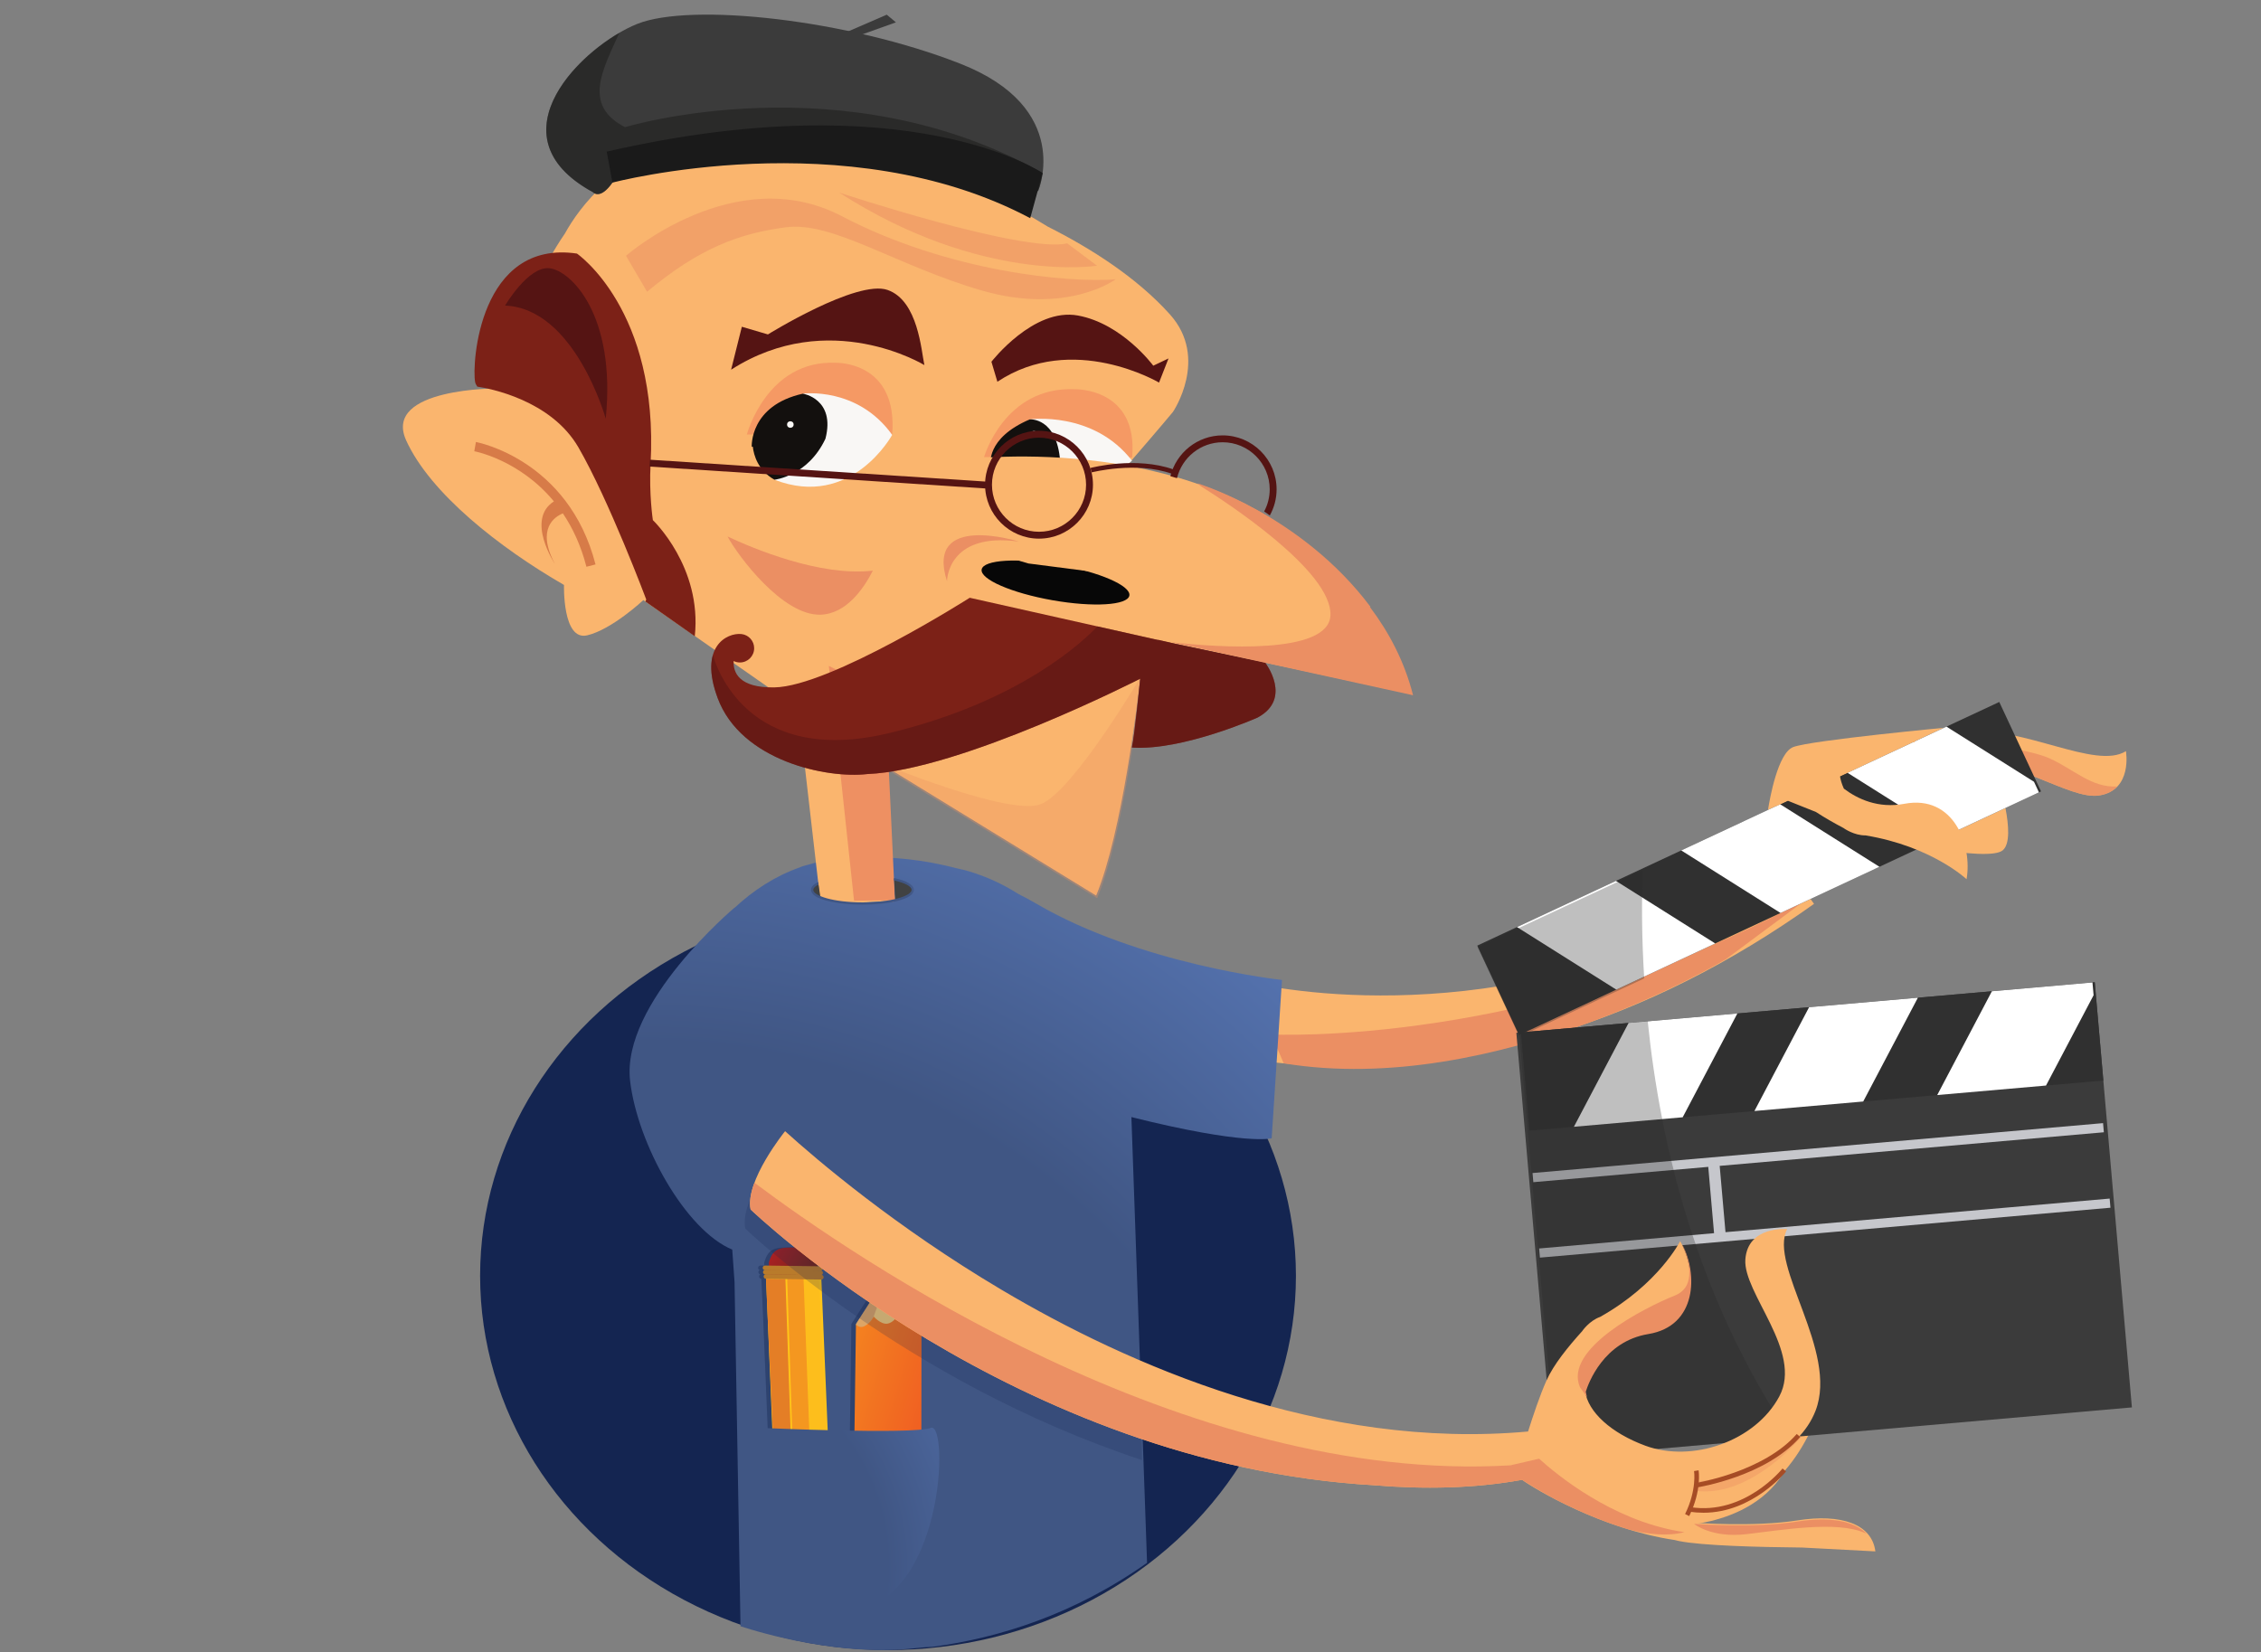 <?xml version="1.0" encoding="utf-8"?>
<!-- Generator: Adobe Illustrator 17.0.0, SVG Export Plug-In . SVG Version: 6.00 Build 0)  -->
<!DOCTYPE svg PUBLIC "-//W3C//DTD SVG 1.1//EN" "http://www.w3.org/Graphics/SVG/1.1/DTD/svg11.dtd">
<svg version="1.1" id="Layer_1" xmlns="http://www.w3.org/2000/svg" xmlns:xlink="http://www.w3.org/1999/xlink" x="0px" y="0px"
	 width="985px" height="720px" viewBox="0 0 985 720" enable-background="new 0 0 985 720" xml:space="preserve">
<rect x="0" y="0" width="985" height="720" fill="#808080" stroke="none"/>
<g>
	<path fill="#FAB56E" d="M856.839,318.921c0.192,5.106,0.393,10.663,0.594,16.273c18.373-7.287,43.546,13.626,57.183,11.398
		c14.559-2.38,11.542-19.296,11.542-19.296C913.017,335.65,881.36,316.181,856.839,318.921z"/>
	<path opacity="0.8" fill="#EB8F63" d="M893,330.5c-7.129-3.241-22.291-5.536-35.993-7.039c0.14,3.791,0.283,7.745,0.426,11.733
		c18.373-7.286,43.546,13.626,57.183,11.398c3.553-0.581,6.053-2.03,7.812-3.885C911.053,343.269,903.847,335.431,893,330.5z"/>
	<path fill="#FAB56E" d="M778.663,377.564c-17.784,12.687-35.204,23.066-52.04,31.537
		c-101.856,41.799-187.252,17.809-187.252,17.809l5.434,14.54c-24.898-3.796-39.584-9.856-39.797-9.945l-7.811,18.411
		c1.153,0.491,24.169,10.108,62.063,13.423c7.939,0.695,16.539,1.113,25.72,1.111c30.931-0.002,62.253-4.777,93.096-14.189
		c38.406-11.721,76.156-30.701,112.202-56.415L778.663,377.564z"/>
	<path fill="#EB8F63" d="M553.847,450.763c0,0,116.041,5.734,233.653-59.263l-35.535,26.405c0,0-100.185,60.612-192.704,45.434"/>
	<ellipse fill="#142551" cx="386.864" cy="555.928" rx="177.707" ry="163.072"/>
	<radialGradient id="SVGID_1_" cx="282.981" cy="733.237" r="543.342" gradientUnits="userSpaceOnUse">
		<stop  offset="0.513" style="stop-color:#405684"/>
		<stop  offset="0.833" style="stop-color:#5A7ABA"/>
	</radialGradient>
	<path fill="url(#SVGID_1_)" d="M451,393.5c-2.363-1.387-4.756-2.668-7.168-3.862c-0.282-0.173-0.566-0.348-0.832-0.513
		c-13.625-8.5-25.355-10.577-25.355-10.577c-15.598-4.099-29.638-5.408-42.164-4.819c-8.666-0.198-16.643,0.978-23.997,3.213
		c-2.275,0.558-3.006,0.987-3.006,0.987l0,0c-10.847,3.817-20.26,10.009-28.417,17.589L320,395.5c0,0-49.5,41.5-45.5,75.5
		c3.237,27.515,24.107,65.034,44.5,73.5l1,14.121l2.599,150.007c9.082,2.954,43.932,13.301,76.068,9.571
		c2.836-0.329,5.401-0.53,7.726-0.622c28.76-3.868,61.543-14.09,93.32-36.602l-6.823-194.222C542.754,499.219,554,496,554,496
		l4.5-69C558.5,427,497,420.5,451,393.5z"/>
	<path fill="#FAB56E" d="M870,338c0,0,9,27,2.5,32.5s-52-5-52-5"/>
	<path fill="#A64C25" d="M831.826,369.27l-1.511-1.422c9.999-10.625,8.865-25.134,8.853-25.28l2.066-0.178
		C841.289,343.02,842.456,357.975,831.826,369.27z"/>
	<path fill="#EB8F63" d="M850.563,227.125c0.043-0.043,0.074-0.072,0.074-0.072S850.606,227.08,850.563,227.125z"/>
	<path fill="none" stroke="#080B14" stroke-miterlimit="10" d="M539.5,451.5"/>
	
		<radialGradient id="SVGID_2_" cx="-185.463" cy="392.325" r="0" gradientTransform="matrix(1 0 0 1 579 327)" gradientUnits="userSpaceOnUse">
		<stop  offset="0.507" style="stop-color:#0F727E"/>
		<stop  offset="0.833" style="stop-color:#00B4DE"/>
	</radialGradient>
	<path fill="url(#SVGID_2_)" d="M393.537,719.325"/>
	
		<radialGradient id="SVGID_3_" cx="-263.433" cy="380.302" r="0" gradientTransform="matrix(1 0 0 1 579 327)" gradientUnits="userSpaceOnUse">
		<stop  offset="0.507" style="stop-color:#0F727E"/>
		<stop  offset="0.833" style="stop-color:#00B4DE"/>
	</radialGradient>
	<path fill="url(#SVGID_3_)" d="M315.567,707.302"/>
	<g>
		<path fill="#FAB56E" d="M357.063,388.646c0,0,21.833,3.333,32.667,1.25l0.167,2.333c0,0-24.167,2.917-31.917-1
			s-0.5-0.167-0.5-0.167l-0.417-2"/>
		<g>
			<g>
				<path fill="#FAB56E" d="M447.22,268.189c42.55,6.684,167.301,34.215,167.301,34.215
					c-20.709-67.111-86.887-91.186-123.516-99.507c3.566-4.129,16.078-18.633,20.011-23.441
					c-0.002,0.002,15.827-23.342-1.342-42.465c-14.47-16.116-34.479-28.814-53.171-38.22
					c-91.231-56.033-154.09-38.615-154.09-38.615c-33.947,7.988-50.16,30.435-56.308,41.592
					c-18.486,26.73-28.751,67.476-28.751,67.476s-50.853-0.38-40.413,22.66s40.68,46.8,68.76,63c0,0-0.72,24.48,10.08,21.96
					c10.8-2.52,24.501-15.361,24.501-15.361l92.089,64.292l105.17,64.469c11.389-27.468,18.18-85.627,19.069-93.581
					c0.833-3.082,1.46-5.414,1.451-5.419l-50.4-14.22C447.66,277.024,447.142,273.565,447.22,268.189z"/>
				<polygon fill="#FAB56E" points="344.388,279.927 357.146,390.571 389.313,392.904 385.315,302.439 				"/>
				<polygon fill="#EE9062" points="372.063,392.458 361.091,290.159 385.648,302.439 389.896,392.292 				"/>
				<path fill="#7C2117" d="M526.12,151.45"/>
				<path fill="#551413" d="M434.51,166.348l-2.597-8.722c0,0,18.33-23.707,37.693-20.141c19.363,3.567,32.815,21.861,32.815,21.861
					l6.637-3.153l-4.122,10.513C504.933,166.707,467.309,144.462,434.51,166.348z"/>
				
					<ellipse transform="matrix(-0.985 -0.174 0.174 -0.985 868.541 584.079)" fill="#070707" cx="459.814" cy="254.056" rx="32.664" ry="7.83"/>
				<path fill="#EB8F63" d="M316.96,233.771c4.479,8.398,23.979,34.59,40.521,34.073c11.261-0.352,18.849-11.479,22.772-19.19
					C357.184,251.32,327.827,238.88,316.96,233.771z"/>
				<g>
					<path fill="#7C2117" d="M321.251,277.971"/>
					<path fill="#7C2117" d="M324.728,276.041c0.043-0.001,0.084-0.006,0.127-0.006
						C324.855,276.034,324.803,276.037,324.728,276.041z"/>
				</g>
				<path fill="#7C2117" d="M295.47,291.154"/>
				<path fill="#7C2117" d="M316.711,285.529"/>
				<path fill="#D77B48" d="M245.212,223.702c4.218,6.26,7.854,13.908,10.263,23.257l3.965-1.017
					c-11.789-45.773-51.706-53.281-52.108-53.352l-0.706,4.034c0.269,0.048,19.67,3.701,34.682,21.847
					c-12.417,7.976,0.46,27.297,0.46,27.297C233.465,230.264,241.784,225.098,245.212,223.702z"/>
				<path opacity="0.3" fill="#EB8F63" enable-background="new    " d="M453.5,350.364c-13.455,5.382-67.762-16.891-74.833-19.839
					l99.313,60.879c11.389-27.468,18.18-85.627,19.069-93.581c0.833-3.082,1.46-5.414,1.451-5.419
					C498.5,292.404,467.901,344.604,453.5,350.364z"/>
				<path fill="#7C2117" d="M551.161,288.724l-20.679-4.344h-0.001l-18.589-3.905l-7.261-1.65l-0.182,0.031l-81.988-18.391
					c0,0-60.84,38.7-85.14,39.06c-15.474,0.229-17.951-6.546-17.713-11.499c0.824,0.404,1.748,0.637,2.728,0.637
					c3.43,0,6.21-2.78,6.21-6.21c0-3.153-2.35-5.758-5.395-6.157l-0.247-0.03c-6.239-0.591-18.61,5.482-10.244,27.939
					c10.184,27.335,47.488,35.158,65.204,33.073c40.745-1.622,118.846-41.533,118.846-41.533s-2.377,24.658-3.622,29.98
					c21.961,1.544,54.772-13.058,54.772-13.058C563.281,304.389,551.161,288.724,551.161,288.724z"/>
				<path opacity="0.53" fill="#551413" enable-background="new    " d="M551.161,288.724l-20.679-4.344h-0.001l-18.589-3.905
					l-7.261-1.65l-0.182,0.031l-26.383-5.918c-5.79,6.167-33.35,32.695-90.615,46.477c-62.344,15.004-75.859-30.213-76.882-34.028
					c-1.263,4.323-1.034,10.426,2.092,18.818c10.184,27.335,47.488,35.158,65.204,33.073
					c40.745-1.622,118.846-41.533,118.846-41.533s-2.377,24.658-3.622,29.98c21.961,1.544,54.772-13.058,54.772-13.058
					C563.281,304.389,551.161,288.724,551.161,288.724z"/>
				<path fill="#7C2117" d="M284.419,226.636c0,0-1.717-11.313-0.995-24.456c3.691-67.227-32.08-91.691-32.08-91.691
					c-42.531-6.233-45.857,48.113-44.353,56.006c0.102,0.537,0.424,1.201,0.921,1.966c5.221,0.784,32.103,5.763,44.101,26.516
					c13.32,23.04,29.52,66.24,29.52,66.24s-0.137,0.33-0.369,0.888l21.519,15.132C305.922,246.996,284.419,226.636,284.419,226.636z
					"/>
				<path fill="#551413" d="M220.035,133.158c0,0,10.025-17.124,19.212-16.288s29.233,20.045,24.64,65.569
					C263.887,182.438,250.522,134.41,220.035,133.158z"/>
				<path opacity="0.5" fill="#EB8F63" enable-background="new    " d="M281.892,127.116l-9.18-15.66c0,0,47.52-41.58,93.96-17.28
					s98.82,29.16,119.34,27.54c0,0-21.06,15.66-58.32,4.86s-64.8-30.24-85.32-27.54
					C321.853,101.736,304.573,108.216,281.892,127.116z"/>
				<path opacity="0.5" fill="#EB8F63" enable-background="new    " d="M365.592,83.916c0,0,79.92,26.46,99.36,22.14l12.96,9.72
					C477.913,115.776,427.693,123.876,365.592,83.916z"/>
				<path fill="#3B3B3B" d="M452.313,83.071c0,0,15.333-36-34-55.333S300.979,1.071,277.646,10.404s-64.666,48.667-19.333,73.333
					c0,0,3,3.667,8.5-4.167s90.833-39.167,182.833,4.833"/>
				<path opacity="0.5" fill="#1A1A18" enable-background="new    " d="M272.313,55.404c-18.892-9.677-9.38-25.469-2.527-41.096
					c-23.227,13.565-52.026,47.364-11.473,69.429c0,0,3,3.667,8.5-4.167s90.833-39.167,182.833,4.833l2.667-1.332
					c0,0,1.265-2.977,1.899-7.673C367.646,26.404,272.313,55.404,272.313,55.404z"/>
				<path fill="#1A1A1A" d="M264.313,66.071l2.5,13.5c0,0,102-27,182,15.5l5.399-19.673
					C454.211,75.398,396.313,35.737,264.313,66.071z"/>
				<polyline fill="#3B3B3B" points="366.313,15.071 386.313,6.404 390.313,9.737 371.646,16.404 				"/>
				<g>
					<path fill="#F59964" d="M428.698,199.185c0,0,8.851-30.856,39.491-29.589c0,0,27.745-0.792,25.022,29.751L428.698,199.185z"/>
					<path fill="#F9F7F5" d="M448.637,182.734c0,0,27.678-3.825,44.511,18.008c0,0-23.169,21.466-61.553,1.921"/>
					<path fill="#13100E" d="M448.637,182.734c0,0,11.726-0.957,13.219,18.144l-30.261,1.785
						C431.595,202.663,429.197,191.028,448.637,182.734z"/>
					<circle fill="#F9F7F5" cx="450.451" cy="189.214" r="1.426"/>
				</g>
				<g>
					<path fill="#551413" d="M318.507,161.088l4.677-18.709l11.361,3.342c0,0,38.755-24.055,52.12-19.378
						c13.365,4.675,14.701,26.728,16.038,32.74C402.703,159.083,361.272,133.691,318.507,161.088z"/>
					<path fill="#F59964" d="M325.358,189.323c0,0,8.686-32.575,38.756-31.24c0,0,27.229-0.833,24.558,31.407L325.358,189.323z"/>
					<path fill="#F9F7F5" d="M349.781,171.532c0,0,23.747-3.212,38.89,17.958c0,0-17.711,32.539-51.284,19.542"/>
					<path fill="#13100E" d="M349.781,171.532c-23.328,5.184-22.291,23.155-22.291,23.155l0.469-0.051
						c0.416,3.715,2.212,10.272,9.428,14.396c0,0,14.534-1.502,22.218-17.874C364.073,173.806,349.781,171.532,349.781,171.532z"/>
					<circle fill="#F9F7F5" cx="344.315" cy="184.984" r="1.426"/>
				</g>
				<path fill="#FAB56E" d="M420.66,200.164c0,0,105.84-13.68,161.28,49.68l-22.32,10.08l-111.6-14.4c0,0-31.68-9.36-34.56-10.08"/>
				<g>
					<path fill="#EB8F63" d="M510.253,279.807L615.6,302.944c-3.751-14.762-10.544-27.539-18.819-38.489l0.279-0.031
						c-30.24-40.32-75.42-53.82-75.42-53.82s0.583,0.472,1.617,1.331c10.662,6.669,57.299,36.975,56.343,56.269
						C578.75,285.359,530.894,282.191,510.253,279.807z"/>
					<path fill="#EB8F63" d="M500.041,277.564l0.627,0.138c-0.005-0.019-0.009-0.039-0.014-0.058
						C500.26,277.594,500.041,277.564,500.041,277.564z"/>
				</g>
				<path fill="#EB8F63" d="M412.56,253.264c0,0,0-21.6,31.32-17.28C443.88,235.984,402.841,223.024,412.56,253.264z"/>
				<g>
					<path fill="#551413" d="M452.646,234.708c-12.958,0-23.5-10.542-23.5-23.5s10.542-23.5,23.5-23.5s23.5,10.542,23.5,23.5
						S465.603,234.708,452.646,234.708z M452.646,190.708c-11.304,0-20.5,9.196-20.5,20.5s9.196,20.5,20.5,20.5
						c11.303,0,20.5-9.196,20.5-20.5S463.949,190.708,452.646,190.708z"/>
				</g>
				<g>
					
						<rect x="282.811" y="205.199" transform="matrix(0.998 0.065 -0.065 0.998 14.258 -22.858)" fill="#551413" width="148.013" height="3"/>
				</g>
				<path fill="#551413" d="M512.753,208.351c2.19-8.962,10.265-15.643,19.892-15.643c11.303,0,20.5,9.196,20.5,20.5
					c0,3.485-0.879,6.767-2.42,9.643c0.866,0.574,1.691,1.16,2.457,1.762c1.885-3.38,2.963-7.268,2.963-11.405
					c0-12.958-10.542-23.5-23.5-23.5c-10.986,0-20.211,7.587-22.771,17.79L512.753,208.351z"/>
				<g>
					<path fill="#551413" d="M510.542,206.441c-15.636-5.542-34.785-0.649-34.976-0.599l-0.506-1.935
						c0.808-0.212,19.942-5.099,36.149,0.648L510.542,206.441z"/>
				</g>
			</g>
			<g>
				<g>
					<path fill="#414242" d="M356.469,384.703c-1.734,0.853-2.822,1.837-2.822,2.881c0,1.153,1.676,2.348,3.76,3.26L356.469,384.703
						z"/>
					<path fill="#414242" d="M389.518,382.989l0.461,8.886l0.029,0.187c4.578-1.092,7.471-2.693,7.471-4.479
						C397.479,385.734,394.38,384.082,389.518,382.989z"/>
				</g>
				
					<radialGradient id="SVGID_4_" cx="-205.188" cy="66.008" r="43.886" gradientTransform="matrix(1 0 0 1 579 327)" gradientUnits="userSpaceOnUse">
					<stop  offset="0.513" style="stop-color:#405684"/>
					<stop  offset="0.833" style="stop-color:#5A7ABA"/>
				</radialGradient>
				<path fill="url(#SVGID_4_)" d="M389.453,382.584l0.047,1.056c4.786,1.076,7.645,2.639,7.645,4.11
					c0,2.582-8.795,5.459-21.417,5.459s-21.416-2.877-21.416-5.459c0-0.78,0.815-1.586,2.283-2.332l-0.158-1.074
					c-1.972,0.937-3.125,2.061-3.125,3.406c0,4.195,11.549,6.459,22.417,6.459s22.417-2.264,22.417-6.459
					C398.146,385.405,394.534,383.664,389.453,382.584z"/>
			</g>
		</g>
	</g>
	<g>
		<g opacity="0.4">
			<polygon fill="#142551" points="385.734,553.765 370.899,576.904 370.223,625.823 399.384,625.94 399.459,575.783 			"/>
			<path fill="#142551" d="M355.837,557.531c0.532-0.023,0.963-0.449,0.97-0.988c0.005-0.38-0.2-0.714-0.508-0.891
				c-0.106-0.061-0.227-0.095-0.353-0.115c0.329-0.163,0.564-0.491,0.57-0.884c0.005-0.38-0.2-0.714-0.507-0.891
				c-0.058-0.033-0.121-0.056-0.185-0.078c0.329-0.163,0.563-0.491,0.569-0.883c0.005-0.38-0.2-0.714-0.507-0.891
				c-0.145-0.083-0.312-0.132-0.491-0.135l-1.117-0.015l-0.088-1.363c-1.052-4.097-4.829-7.057-9.229-6.903l-3.516,0.122
				c-6.056,0.034-7.381,2.856-8.515,6.516l0.04,1.336l-1.672-0.023c-0.559-0.008-1.018,0.439-1.026,0.998
				c-0.006,0.454,0.293,0.828,0.703,0.962c-0.335,0.161-0.574,0.493-0.579,0.89c-0.007,0.514,0.377,0.927,0.872,0.999
				c-0.336,0.161-0.576,0.493-0.582,0.891c-0.007,0.559,0.439,1.018,0.998,1.026l0.713,15.877l3.042,73.54l15.843-8.197l0.077-0.04
				l0.019,0.48l7.404-3.603l-0.037-0.724l0.281-0.489L355.837,557.531z"/>
		</g>
		<g>
			<g>
				<path fill="#F2CA79" d="M373.921,581.895c0.061-0.124-1.022-4.991-1.022-4.991l14.835-23.139l13.725,22.018l-22.382,6.837
					L373.921,581.895z"/>
				<polygon opacity="0.09" fill="#881A22" enable-background="new    " points="387.693,554.055 392.005,572.006 394.515,577.41 
					396.712,577.718 401.459,575.783 387.734,553.765 				"/>
				<path opacity="0.21" fill="#881A22" enable-background="new    " d="M380.569,573.836l7.165-20.071l-14.835,23.139
					c0,0,1.697,2.08,1.913,2.11c0.217,0.03,2.247,0.051,2.822-0.267c0.575-0.317,1.834-2.04,1.989-2.195
					C379.776,576.398,380.569,573.836,380.569,573.836z"/>
				
					<linearGradient id="SVGID_5_" gradientUnits="userSpaceOnUse" x1="243.569" y1="844.273" x2="285.227" y2="844.273" gradientTransform="matrix(0.956 0.294 0.294 -0.956 -113.829 1329.579)">
					<stop  offset="0" style="stop-color:#F48220"/>
					<stop  offset="1" style="stop-color:#F05F22"/>
				</linearGradient>
				<path fill="url(#SVGID_5_)" d="M392.005,572.006c-0.698,1.081-2.634,4.371-5.474,4.767c-2.842,0.396-5.885-3.083-5.885-3.083
					s-1.359,2.727-3.894,4.094s-3.854-0.88-3.854-0.88l-0.676,48.919l29.161,0.117l0.076-50.157
					C395.242,577.433,392.005,572.006,392.005,572.006z"/>
			</g>
			<path fill="#0F1810" d="M390.471,558.157l-2.737-4.392l-2.863,4.474C386.303,558.02,388.435,557.829,390.471,558.157z"/>
		</g>
		<g>
			
				<linearGradient id="SVGID_6_" gradientUnits="userSpaceOnUse" x1="6699.566" y1="-738.83" x2="6723.083" y2="-738.83" gradientTransform="matrix(-0.867 -0.499 -0.499 0.867 5794.02 4541.911)">
				<stop  offset="0.011" style="stop-color:#6B281C"/>
				<stop  offset="1" style="stop-color:#AF1F23"/>
			</linearGradient>
			<path fill="url(#SVGID_6_)" d="M334.93,550.132l0.206,6.894l6.598,3.041l2.313,0.748l12.666-2.327l-0.524-8.091
				c-1.052-4.097-4.829-7.057-9.229-6.903l-3.516,0.122C337.389,543.65,336.064,546.473,334.93,550.132z"/>
			<polyline fill="#FFC519" points="361.027,634.055 357.795,556.53 333.699,556.199 337.439,646.628 353.282,638.432 
				360.724,634.582 			"/>
			<path fill="#FFC519" d="M354.357,639.556"/>
			<polygon fill="#FDBE1C" points="353.379,638.871 360.783,635.268 356.713,555.906 350.08,557.691 			"/>
			<polygon fill="#F49720" points="345.728,641.239 353.133,637.635 349.992,555.049 342.909,556.02 			"/>
			<polygon fill="#E47E26" points="337.647,645.46 345.051,641.856 342.164,557.313 333.684,557.211 			"/>
			<g>
				<line fill="none" x1="357.505" y1="554.64" x2="333.408" y2="554.309"/>
				<path fill="#B97B2B" d="M358.009,553.763c0.307,0.177,0.513,0.511,0.507,0.891c-0.008,0.558-0.467,1.005-1.026,0.998
					l-24.097-0.331c-0.559-0.008-1.006-0.467-0.998-1.026c0.008-0.558,0.467-1.005,1.026-0.998l24.097,0.331
					C357.697,553.631,357.865,553.679,358.009,553.763L358.009,553.763z"/>
			</g>
			<g>
				<line fill="none" x1="357.381" y1="552.788" x2="333.284" y2="552.457"/>
				<path fill="#B97B2B" d="M357.886,551.911c0.307,0.177,0.513,0.511,0.507,0.891c-0.008,0.558-0.467,1.005-1.026,0.998
					l-24.097-0.331c-0.559-0.008-1.006-0.467-0.998-1.026c0.008-0.558,0.467-1.005,1.026-0.998l24.097,0.331
					C357.574,551.779,357.741,551.827,357.886,551.911L357.886,551.911z"/>
			</g>
			<g>
				<line fill="none" x1="357.795" y1="556.53" x2="333.699" y2="556.199"/>
				<path fill="#B97B2B" d="M358.299,555.652c0.308,0.178,0.513,0.511,0.508,0.891c-0.008,0.559-0.467,1.006-1.026,0.998
					l-24.097-0.331c-0.559-0.008-1.005-0.467-0.998-1.026c0.008-0.559,0.467-1.005,1.026-0.998l24.097,0.331
					C357.988,555.52,358.155,555.569,358.299,555.652L358.299,555.652z"/>
			</g>
		</g>
		
			<radialGradient id="SVGID_7_" cx="1.025" cy="200.838" r="187.02" gradientTransform="matrix(1 0 0 -1 289.5 884)" gradientUnits="userSpaceOnUse">
			<stop  offset="0.513" style="stop-color:#405684"/>
			<stop  offset="1" style="stop-color:#5A7ABA"/>
		</radialGradient>
		<path fill="url(#SVGID_7_)" d="M331.525,622.178c0,0,66,3,74,0s6,78-37,80S329.525,644.178,331.525,622.178z"/>
	</g>
	<path fill="#FAB56E" d="M770.375,353.25l0.04,0.052l79.085-36.427c0,0-60.667,5.667-68.333,8.667
		c-6.645,2.6-10.158,22.344-10.977,27.562L770.375,353.25z"/>
	<path opacity="0.2" fill="#142551" d="M496.775,602.172c-23.557-9.946-44.823-21.171-62.943-31.928
		c-46.171-27.41-80.179-56.386-94.145-69.013c0,0-9.255,11.417-13.35,22.454c0,0,0,0,0,0.001c-0.185,0.498-0.358,0.994-0.52,1.489
		c-0.018,0.054-0.034,0.108-0.052,0.162c-0.141,0.437-0.273,0.872-0.394,1.306c-0.027,0.096-0.052,0.191-0.078,0.286
		c-0.105,0.39-0.202,0.777-0.29,1.162c-0.028,0.124-0.056,0.248-0.083,0.372c-0.075,0.354-0.141,0.704-0.2,1.053
		c-0.024,0.143-0.049,0.286-0.071,0.429c-0.049,0.326-0.086,0.648-0.119,0.969c-0.016,0.154-0.035,0.309-0.047,0.462
		c-0.024,0.309-0.035,0.612-0.043,0.915c-0.004,0.154-0.013,0.31-0.013,0.462c0.001,0.312,0.018,0.616,0.038,0.92
		c0.008,0.133,0.009,0.269,0.021,0.401c0.04,0.429,0.098,0.851,0.18,1.262c0,0,69.155,66.616,172.874,100.882L496.775,602.172z"/>
	<g>
		<path fill="#FAB56E" d="M730,654.5c37-1.5,47.5-36,47.5-36l6-0.5c-1,45-49.5,46.5-49.5,46.5"/>
		<path fill="#FAB56E" d="M734,657.5c43,6.5,58-42,58-42l-17,1.5c-12,33.5-38.5,27.5-38.5,27.5"/>
		<g>
			<g>
				<g>
					
						<rect x="668.41" y="438.62" transform="matrix(0.996 -0.087 0.087 0.996 -43.309 71.304)" fill="#3B3B3B" width="253" height="186"/>
					<g>
						
							<rect x="640.957" y="357.347" transform="matrix(0.906 -0.423 0.423 0.906 -88.297 359.414)" fill="#303030" width="251" height="43"/>
						<g>
							<defs>
								
									<rect id="SVGID_8_" x="640.051" y="357.77" transform="matrix(0.906 -0.423 0.423 0.906 -88.56 359.07)" width="251" height="43"/>
							</defs>
							<clipPath id="SVGID_9_">
								<use xlink:href="#SVGID_8_"  overflow="visible"/>
							</clipPath>
							<g clip-path="url(#SVGID_9_)">
								<g>
									
										<rect x="644.468" y="383.596" transform="matrix(0.846 0.533 -0.533 0.846 322.43 -309.876)" fill="#FFFFFF" width="107.07" height="40"/>
								</g>
								<g>
									
										<rect x="716.066" y="350.209" transform="matrix(0.846 0.533 -0.533 0.846 315.651 -353.165)" fill="#FFFFFF" width="107.07" height="40"/>
								</g>
								<g>
									
										<rect x="788.57" y="316.4" transform="matrix(0.846 0.533 -0.533 0.846 308.787 -397.002)" fill="#FFFFFF" width="107.07" height="40"/>
								</g>
							</g>
						</g>
					</g>
					<g>
						
							<rect x="664.175" y="438.805" transform="matrix(0.996 -0.087 0.087 0.996 -37.113 70.576)" fill="#303030" width="251" height="43"/>
						<g>
							<defs>
								
									<rect id="SVGID_10_" x="663.179" y="438.892" transform="matrix(0.996 -0.087 0.087 0.996 -37.125 70.49)" width="251" height="43"/>
							</defs>
							<clipPath id="SVGID_11_">
								<use xlink:href="#SVGID_10_"  overflow="visible"/>
							</clipPath>
							<g clip-path="url(#SVGID_11_)">
								<g>
									
										<rect x="664.482" y="453.098" transform="matrix(0.466 -0.885 0.885 0.466 -35.347 887.602)" fill="#FFFFFF" width="107.07" height="40"/>
								</g>
								<g>
									
										<rect x="743.182" y="446.213" transform="matrix(0.466 -0.885 0.885 0.466 12.739 953.544)" fill="#FFFFFF" width="107.07" height="40"/>
								</g>
								<g>
									
										<rect x="822.877" y="439.241" transform="matrix(0.466 -0.885 0.885 0.466 61.434 1020.321)" fill="#FFFFFF" width="107.07" height="40"/>
								</g>
							</g>
						</g>
					</g>
				</g>
				<polygon fill="#C6C7CC" points="916.54,493.373 916.191,489.389 667.641,511.134 667.989,515.119 744.198,508.451 
					746.726,537.341 670.517,544.008 670.865,547.993 919.416,526.248 919.067,522.263 751.707,536.905 749.179,508.016 				"/>
			</g>
			<path opacity="0.3" fill="#28292B" d="M780.135,626.267c-40.923-60.683-56.861-127.637-62.305-181.26l-51.175,4.477
				l49.643-23.149c-1.13-18.05-1.126-34.065-0.664-47.136l-0.242,0.113l-70.769,33l-0.906,0.423l18.173,38.971l0.046-0.022
				l16.056,183.518L780.135,626.267z"/>
		</g>
		<path fill="#FAB56E" d="M785.071,674.32L817,676c-1.5-12-15-16.5-34-13.5s-45,1-45,1l-1.382-0.734
			c0.29-1.543,0.529-3.05,0.717-4.491c-0.384-0.19-0.769-0.377-1.152-0.58c0,0,0.929-3.239,1.781-6.452
			c0.217-4.385,0.036-4.742,0.036-4.742l9-1.333c12.495-3.12,36.554-11.331,43.944-30.464
			c10.056-26.039-20.634-63.235-12.364-79.158c0,0-17.114-1.531-18.216,13.18c-1.1,14.703,25.194,40.196,14.799,59.72
			c-10.392,19.524-37.904,29.075-58.418,21.484c-14.931-5.528-24.965-14.669-26.229-23.858c1.086-3.514,7.665-21.906,27.259-25.111
			c21.681-3.547,21.648-27.241,14.183-40.137c0,0-9.349,18.664-34.864,33.003c-4.652,1.635-7.733,6.071-7.733,6.071l0.015,0.024
			c-6.179,6.846-12.512,14.585-15.626,21.567c-3.051,6.84-5.732,15.024-8.055,22.272c-89.768,8.16-174.257-29.039-229.529-61.851
			c-46.171-27.41-80.179-56.386-94.145-69.013c0,0-17.521,21.603-15.021,34.103c0,0,115.46,111.252,271.77,120.181
			c21.367,1.792,43.261,1.448,64.329-2.365c5.503,4.003,34.586,21.453,66.512,26.241c0.648,0.17,1.282,0.322,1.889,0.444
			C741.492,673.498,765.935,674.138,785.071,674.32z"/>
		<path opacity="0.4" fill="#EB8F63" d="M783.5,625.5c-18.833,19.167-45,20-45,20l0.5,4.167C763.167,652.5,784.833,626,784.833,626
			L783.5,625.5z"/>
		<g>
			<path fill="#A64C25" d="M742.12,659.161c-1.974,0-4.005-0.15-6.093-0.479l0.311-1.977c23.658,3.737,40.048-16.621,40.211-16.826
				l1.568,1.24C777.962,641.317,763.593,659.161,742.12,659.161z"/>
		</g>
		<path fill="#EB8F63" d="M736,642.833"/>
		<g>
			<path fill="#A64C25" d="M735.896,660.61l-1.793-0.887c5.165-10.438,3.923-18.648,3.909-18.73l1.974-0.322
				C740.046,641.028,741.364,649.56,735.896,660.61z"/>
		</g>
		<g>
			<path fill="#A64C25" d="M739.155,648.155l-0.311-1.977c0.293-0.046,29.484-4.813,43.901-21.336l1.508,1.314
				C769.353,643.235,740.382,647.962,739.155,648.155z"/>
		</g>
		<path fill="#EB8F63" d="M731.5,667.25c-29.472-5.081-53.159-24.539-60.987-31.638L658,638.5
			c-141.846,8.393-286.504-90.993-329.329-123.148c-1.538,4.145-2.353,8.236-1.671,11.648c0,0,115.46,111.252,271.77,120.181
			c21.367,1.792,43.261,1.448,64.329-2.365c0,0,5.447,3.639,13.652,8.074c8.397,4.401,19.8,9.59,32.575,13.493
			c8.675,2.26,17.273,3.121,24.501,1.219C733.081,667.502,732.314,667.39,731.5,667.25z"/>
		<g>
			<path fill="#EB8F63" d="M738,664c0,0,7.5,6.25,22.75,4.5s39.5-6,51.75-0.5c0.242,0.109,0.46,0.223,0.696,0.333
				c-5.508-5.731-16.399-7.511-30.196-5.333C764,666,738,664,738,664z"/>
		</g>
		<g>
			<path fill="#EB8F63" d="M718.107,581.294c21.228-3.473,21.635-26.251,14.637-39.307c2.751,6.125,6.831,18.55-3.077,22.513
				c-13.333,5.333-48.667,23.333-41.333,40l3.061,4.285c-0.238-0.792-0.436-1.586-0.546-2.38
				C691.934,602.891,698.514,584.499,718.107,581.294z"/>
		</g>
	</g>
	<path fill="#FAB56E" d="M829.668,350.236c-11.433,2.162-20.443-2.104-26.394-6.597c-0.991-2.156-1.467-4.029-1.692-5.449
		l32.085-15.107c0,0-14.698,0.865-26.038,1.552c-9.224,0.265-19.005,0.763-23.212,1.698c-5.921,1.316-8.163,9.989-9.004,15.77
		l-1.746,9.23l5.167-2.433l12.262,4.905c3.873,2.54,8.114,4.931,12.241,7.119l-0.006,0.028c0,0,4.413,3.115,9.343,3.061
		c28.88,4.748,44.049,19.089,44.049,19.089C859.327,368.43,851.254,346.153,829.668,350.236z"/>
</g>
</svg>
